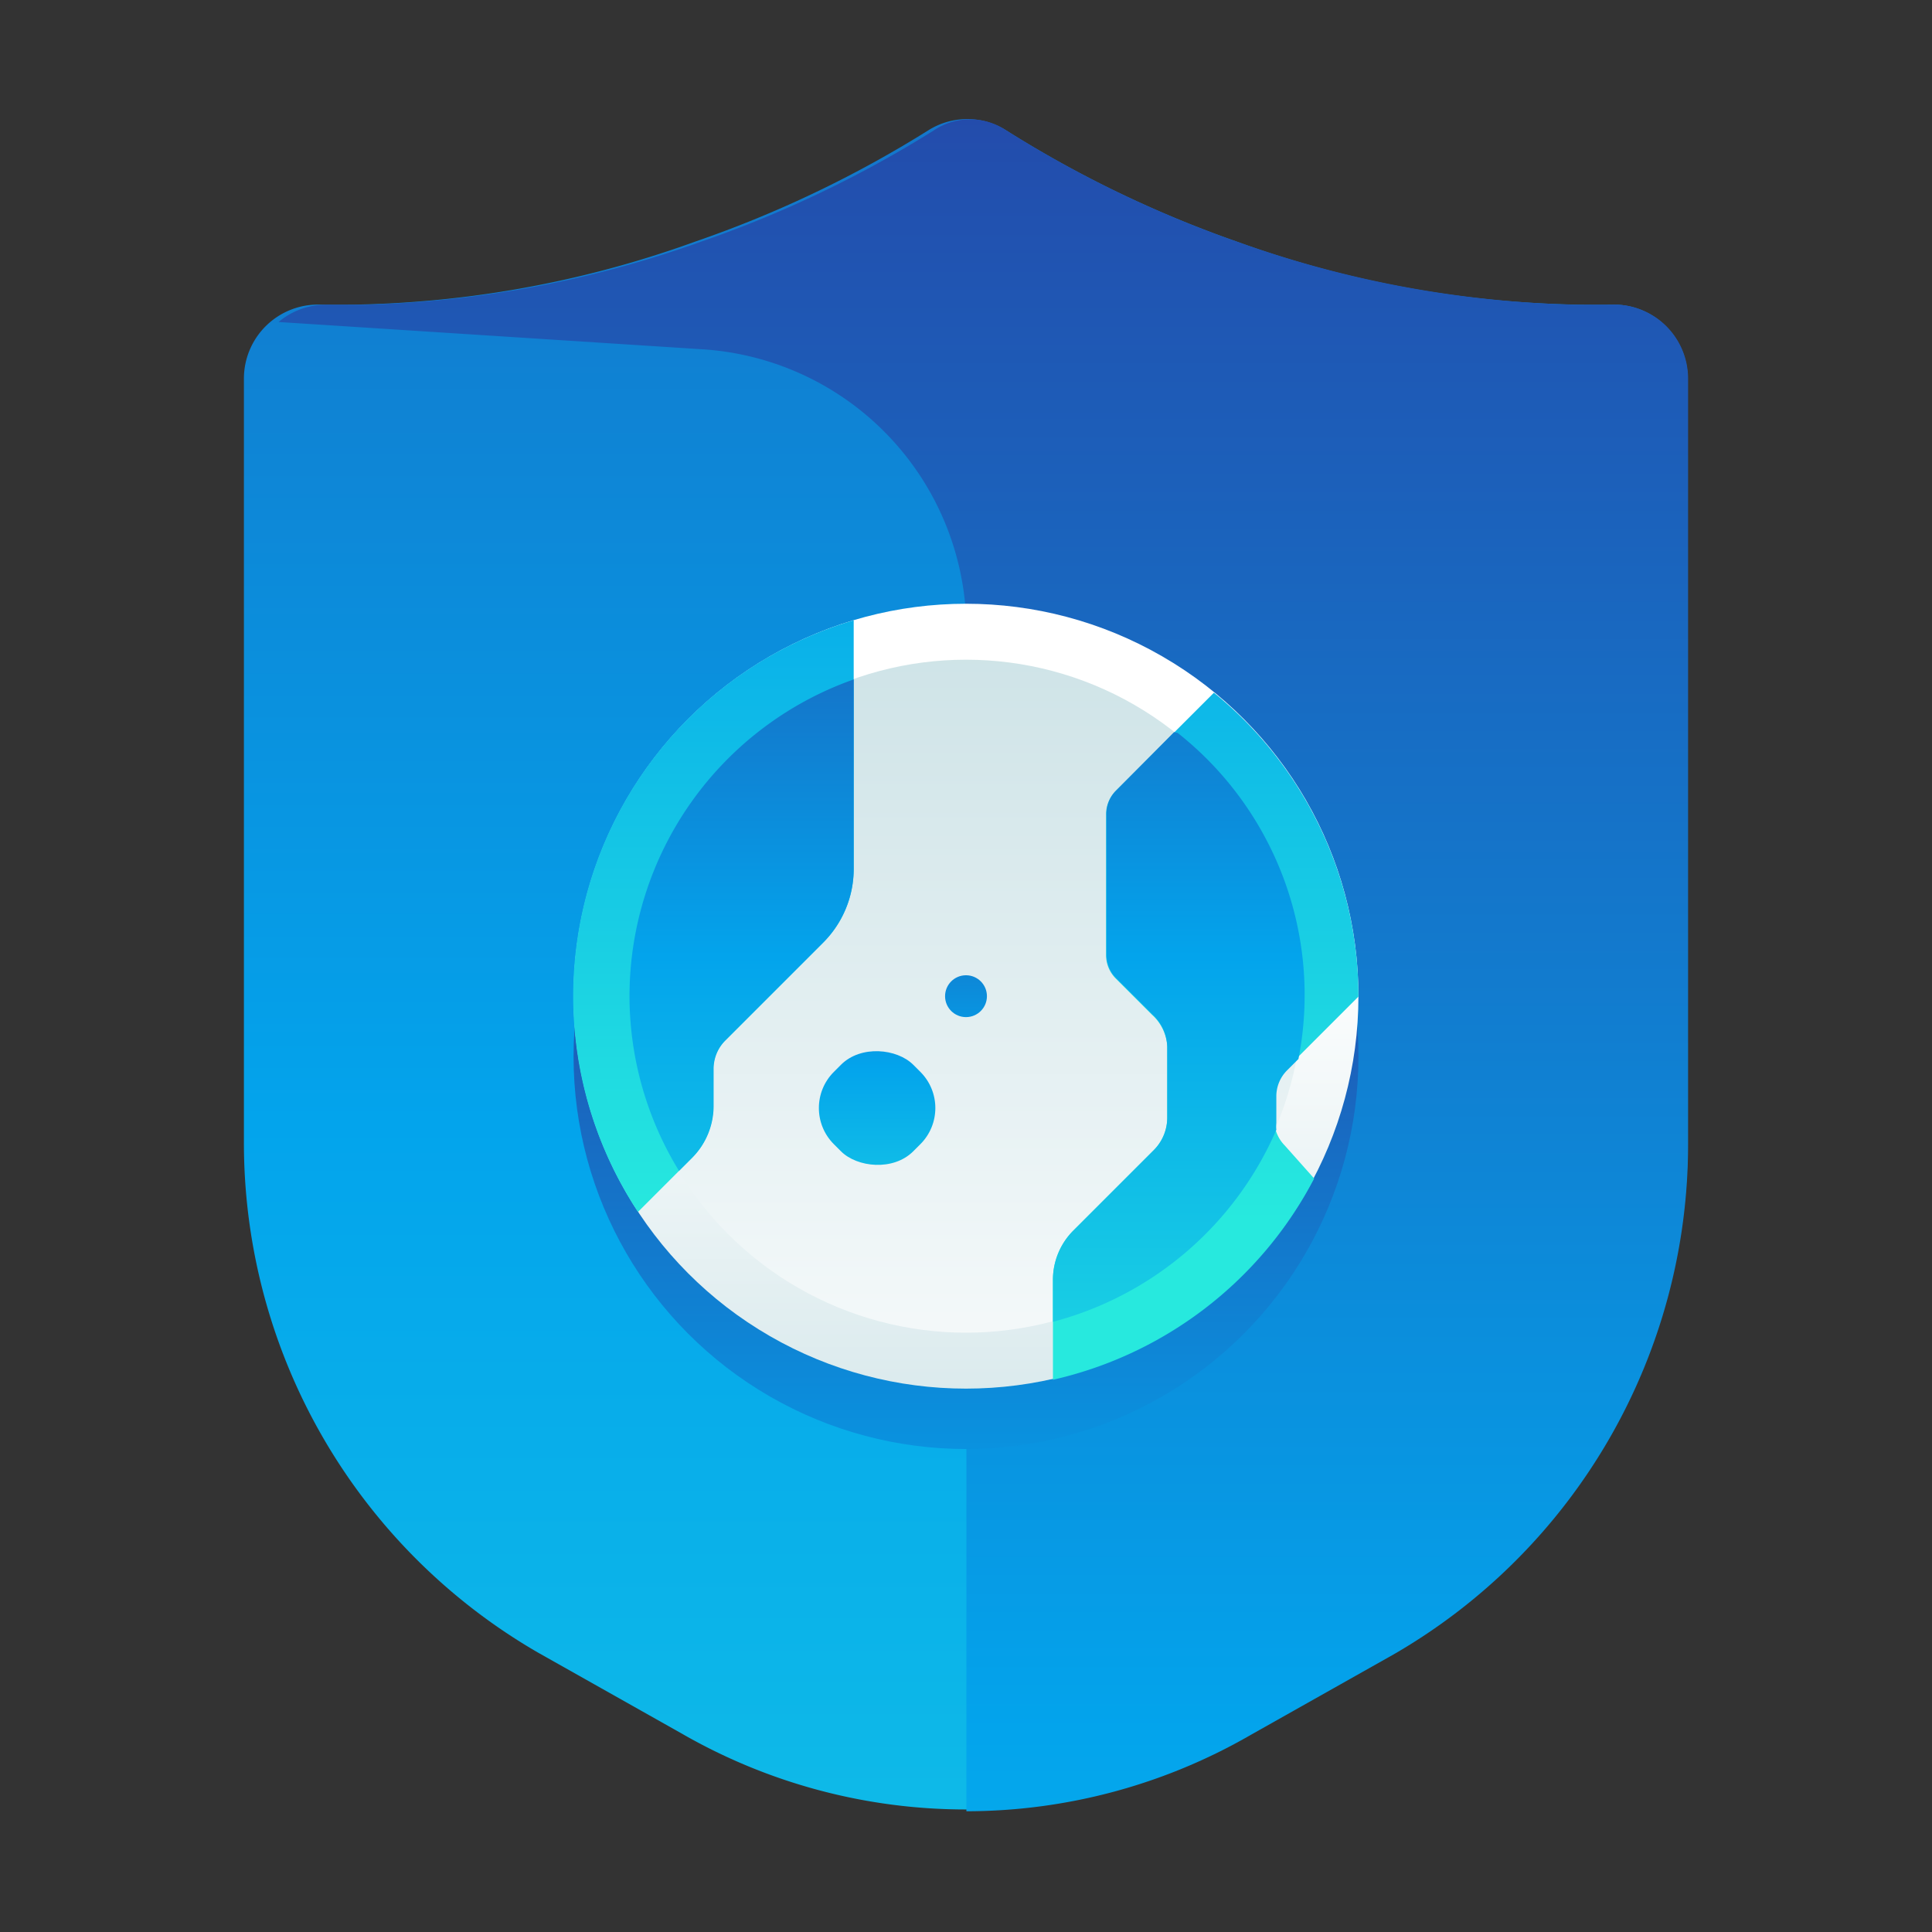 <svg id="Layer_1" data-name="Layer 1" xmlns="http://www.w3.org/2000/svg" xmlns:xlink="http://www.w3.org/1999/xlink" viewBox="0 0 48 48"><rect x="0" y="0" width="48" height="48" fill="#333333" stroke="none"/><defs><style>.cls-1{fill:url(#linear-gradient);}.cls-2{fill:url(#linear-gradient-2);}.cls-3{fill:url(#linear-gradient-3);}.cls-4{fill:url(#linear-gradient-4);}.cls-5{fill:url(#linear-gradient-5);}.cls-6{fill:url(#linear-gradient-6);}.cls-7{fill:url(#linear-gradient-7);}.cls-8{fill:url(#linear-gradient-8);}.cls-9{fill:url(#linear-gradient-9);}.cls-10{fill:url(#linear-gradient-10);}.cls-11{fill:url(#linear-gradient-11);}</style><linearGradient id="linear-gradient" x1="24" y1="82.71" x2="24" y2="-22.71" gradientUnits="userSpaceOnUse"><stop offset="0" stop-color="#27e9de"/><stop offset="0.52" stop-color="#03a4ec"/><stop offset="1" stop-color="#2547a8"/></linearGradient><linearGradient id="linear-gradient-2" x1="24.43" y1="88.96" x2="24.43" y2="0.6" xlink:href="#linear-gradient"/><linearGradient id="linear-gradient-3" y1="59.63" x2="24" y2="20.97" xlink:href="#linear-gradient"/><linearGradient id="linear-gradient-4" x1="24" y1="23.36" x2="24" y2="53.83" gradientUnits="userSpaceOnUse"><stop offset="0" stop-color="#fff"/><stop offset="0.52" stop-color="#cce2e6"/><stop offset="1" stop-color="#8fa1bb"/></linearGradient><linearGradient id="linear-gradient-5" x1="24" y1="38.28" x2="24" y2="-6.3" xlink:href="#linear-gradient-4"/><linearGradient id="linear-gradient-6" x1="17.73" y1="30.32" x2="17.73" y2="-4.33" xlink:href="#linear-gradient"/><linearGradient id="linear-gradient-7" x1="18.43" y1="38.68" x2="18.43" y2="9.97" xlink:href="#linear-gradient"/><linearGradient id="linear-gradient-8" x1="21.79" y1="33.73" x2="21.79" y2="19.8" gradientTransform="translate(25.85 -7.34) rotate(45)" xlink:href="#linear-gradient"/><linearGradient id="linear-gradient-9" x1="29.94" y1="30.32" x2="29.94" y2="-4.33" xlink:href="#linear-gradient"/><linearGradient id="linear-gradient-10" x1="29.24" y1="38.68" x2="29.24" y2="9.97" xlink:href="#linear-gradient"/><linearGradient id="linear-gradient-11" y1="34.07" x2="24" y2="19.37" xlink:href="#linear-gradient"/></defs><title>global, globe, earth, protection, shield</title><path class="cls-1" d="M30.72,6A28.23,28.23,0,0,1,25,3.24a1.81,1.81,0,0,0-1.94,0A28.23,28.23,0,0,1,17.28,6,26.16,26.16,0,0,1,8,7.57,1.84,1.84,0,0,0,6.06,9.39v19a14.63,14.63,0,0,0,7.31,12.67l3.55,2a14.15,14.15,0,0,0,14.15,0l3.55-2a14.63,14.63,0,0,0,7.31-12.67v-19A1.84,1.84,0,0,0,40,7.57,26.16,26.16,0,0,1,30.72,6Z"/><path class="cls-2" d="M40,7.57H39.1A26.83,26.83,0,0,1,30.72,6,28.24,28.24,0,0,1,25,3.24a1.61,1.61,0,0,0-1.8,0A28.25,28.25,0,0,1,17.43,6,26.84,26.84,0,0,1,9.06,7.57h-1A1.84,1.84,0,0,0,6.92,8l10.56.68a7,7,0,0,1,6.53,7V45a14.14,14.14,0,0,0,7.07-1.9l3.55-2a14.63,14.63,0,0,0,7.31-12.67v-19A1.84,1.84,0,0,0,40,7.57Z"/><circle class="cls-3" cx="24" cy="26.25" r="9.75"/><circle class="cls-4" cx="24" cy="24.75" r="9.75"/><circle class="cls-5" cx="24" cy="24.75" r="8.36"/><path class="cls-6" d="M21.21,21.59V15.41a9.74,9.74,0,0,0-5.36,14.7l1.34-1.34a1.82,1.82,0,0,0,.53-1.28v-.92a1,1,0,0,1,.29-.71l2.43-2.43A2.59,2.59,0,0,0,21.21,21.59Z"/><path class="cls-7" d="M15.64,24.75a8.31,8.31,0,0,0,1.23,4.34l.33-.33a1.82,1.82,0,0,0,.53-1.28v-.92a1,1,0,0,1,.29-.71l2.43-2.43a2.59,2.59,0,0,0,.76-1.83V16.88A8.35,8.35,0,0,0,15.64,24.75Z"/><rect class="cls-8" x="20.4" y="26.14" width="2.79" height="2.79" rx="1.27" ry="1.27" transform="translate(-13.09 23.47) rotate(-45)"/><path class="cls-9" d="M31.66,27.89v-.67a.91.91,0,0,1,.27-.64l1.82-1.82a9.73,9.73,0,0,0-3.59-7.55l-2.44,2.44a.82.82,0,0,0-.24.58v3.5a.82.82,0,0,0,.24.58l.9.9A1.14,1.14,0,0,1,29,26v1.76a1.14,1.14,0,0,1-.33.81l-2,2a1.73,1.73,0,0,0-.51,1.22v2.49a9.76,9.76,0,0,0,6.49-5l-.73-.82A.91.91,0,0,1,31.66,27.89Z"/><path class="cls-10" d="M29.17,18.19l-1.44,1.45a.82.82,0,0,0-.24.58v3.5a.82.82,0,0,0,.24.58l.9.9A1.14,1.14,0,0,1,29,26v1.76a1.14,1.14,0,0,1-.33.81l-2,2a1.73,1.73,0,0,0-.51,1.22v1.05a8.37,8.37,0,0,0,5.55-4.77.91.91,0,0,1,0-.17v-.67a.91.91,0,0,1,.27-.64l.28-.28a8.3,8.3,0,0,0-3-8.1Z"/><circle class="cls-11" cx="24" cy="24.75" r="0.52"/></svg>